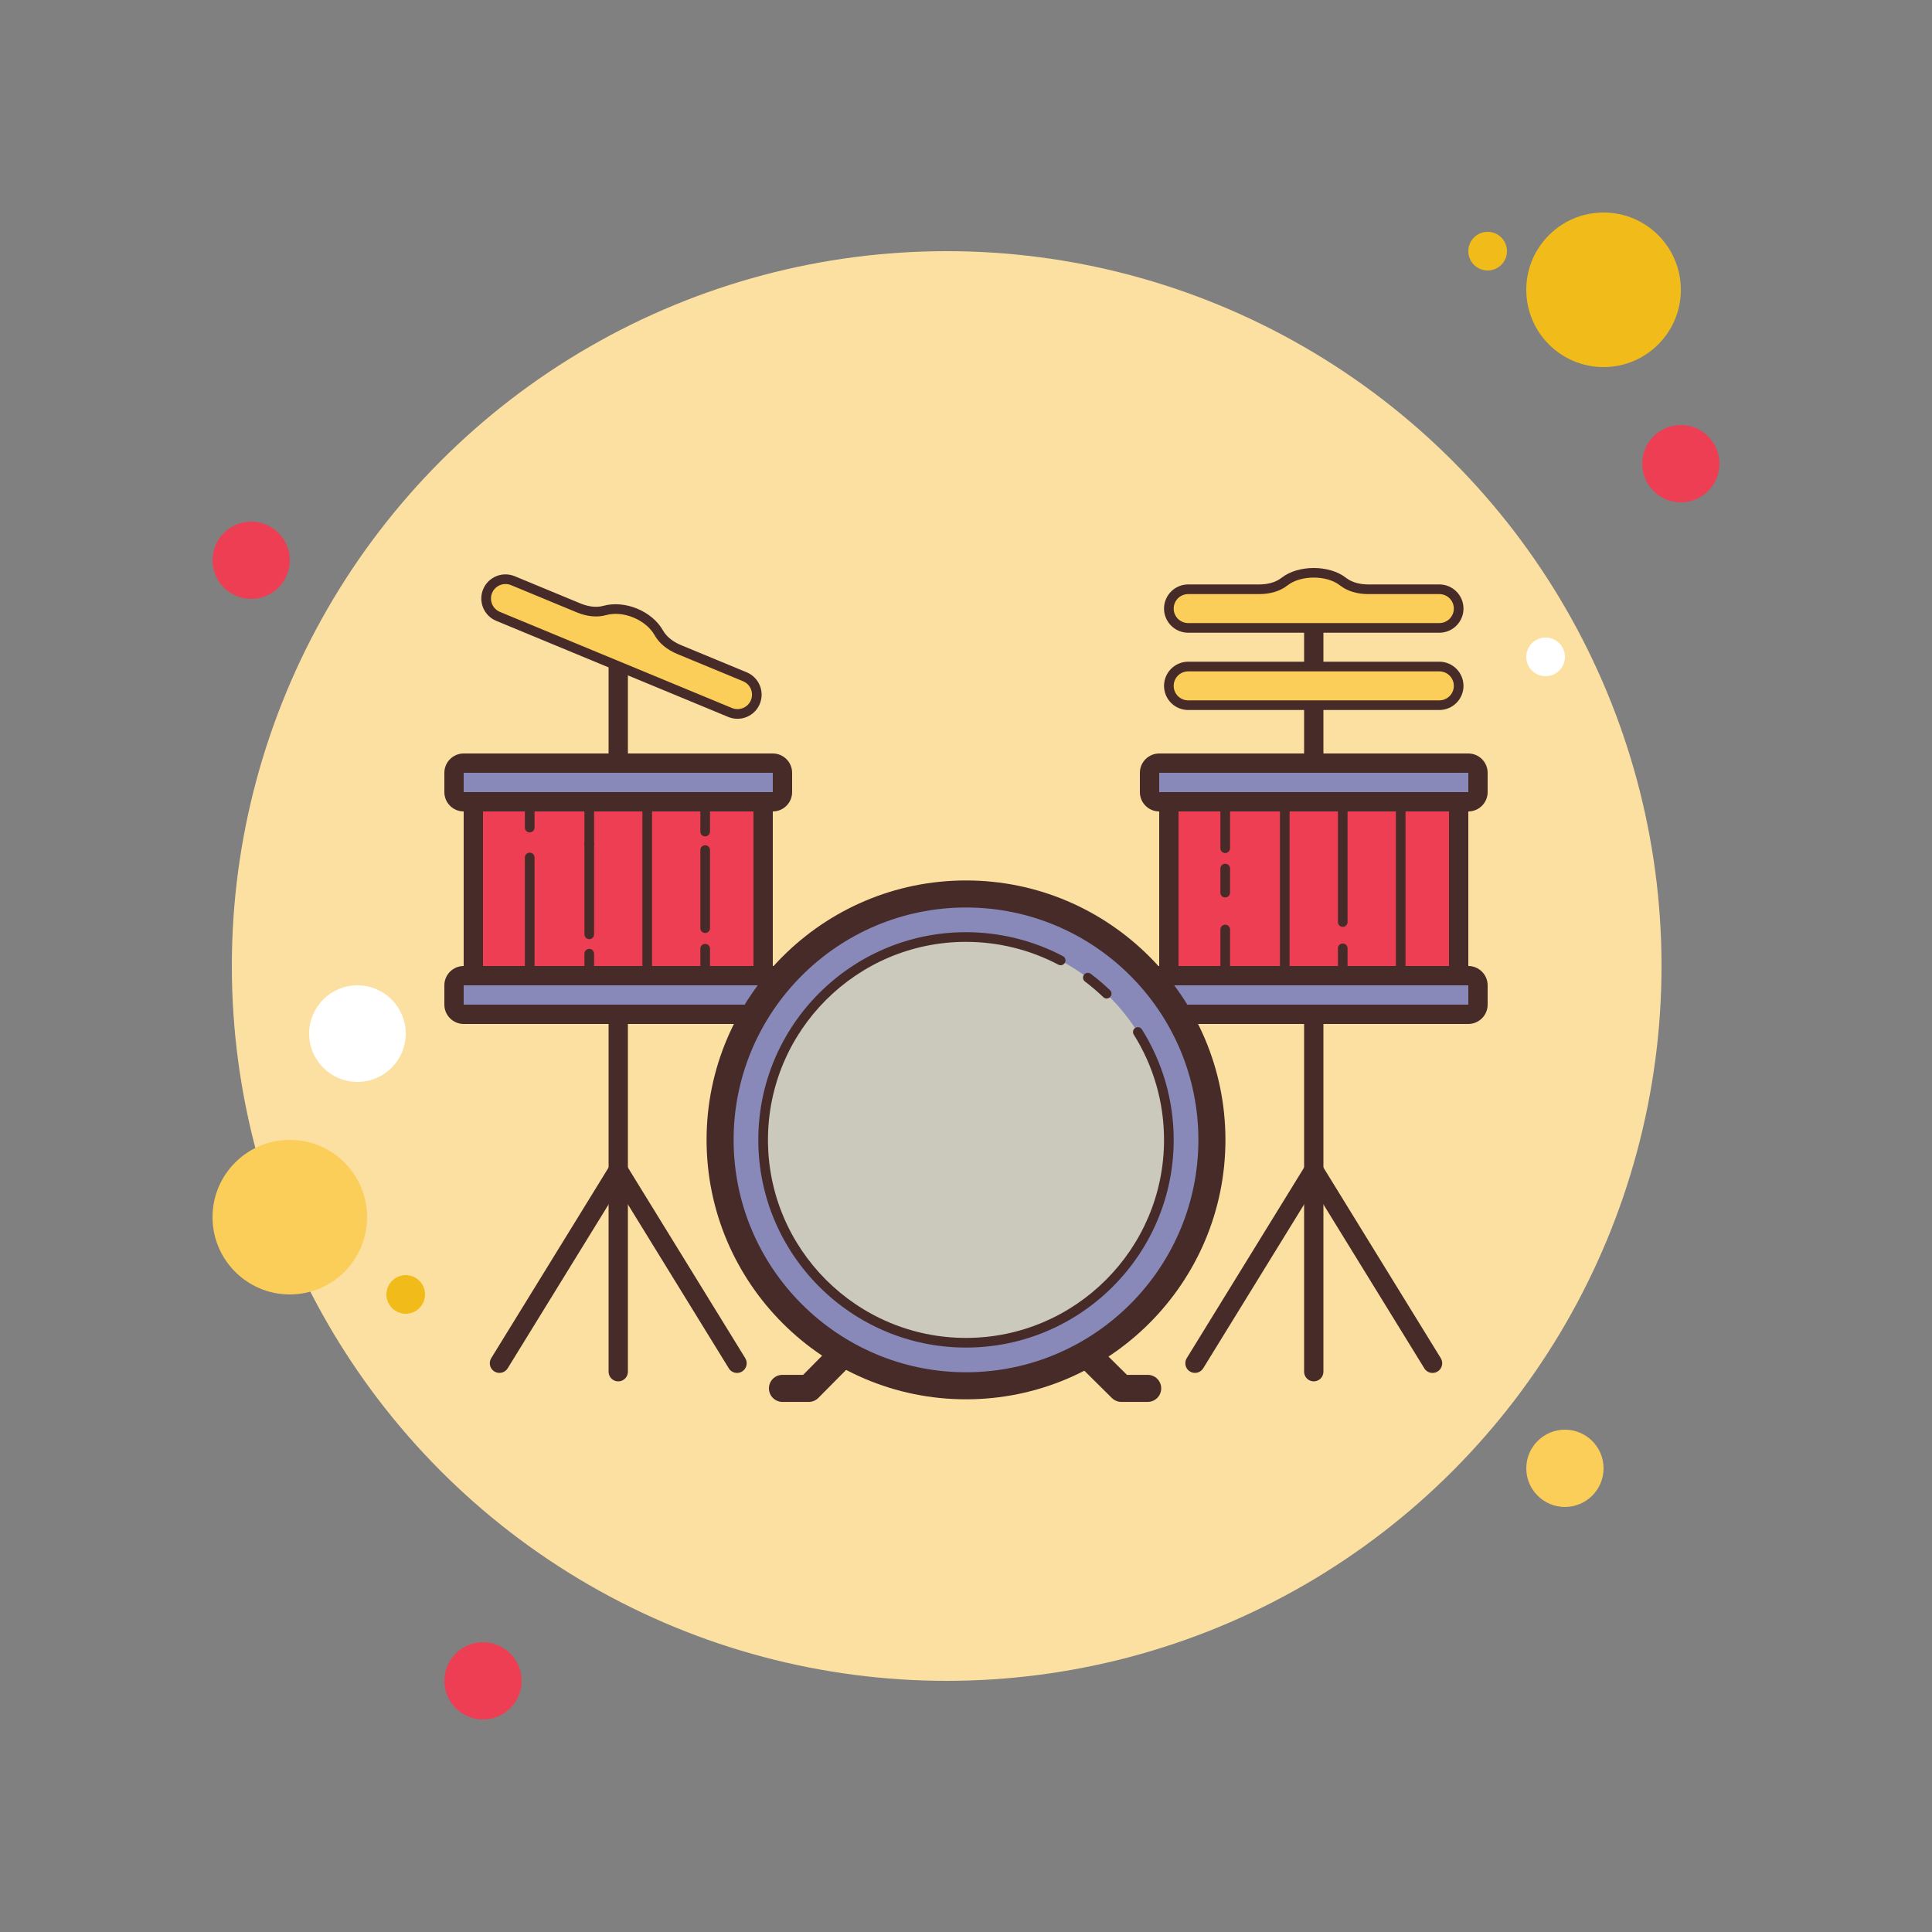 <svg xmlns="http://www.w3.org/2000/svg" viewBox="0 0 100 100"><rect x="0" y="0" width="100" height="100" fill="#808080" stroke="none"/><circle cx="13" cy="29" r="2" fill="#ee3e54"/><circle cx="77" cy="13" r="1" fill="#f1bc19"/><circle cx="49" cy="50" r="37" fill="#fce0a2"/><path fill="#472b29" d="M68,71.5c-0.276,0-0.5-0.224-0.5-0.5V32.489c0-0.276,0.224-0.5,0.5-0.5s0.5,0.224,0.5,0.5V71 C68.5,71.276,68.276,71.5,68,71.5z"/><rect width="15" height="9" x="60.5" y="41.5" fill="#ee3e54"/><path fill="#472b29" d="M75.5,51h-15c-0.276,0-0.5-0.224-0.5-0.5v-9c0-0.276,0.224-0.5,0.5-0.5h15 c0.276,0,0.5,0.224,0.5,0.5v9C76,50.776,75.776,51,75.5,51z M61,50h14v-8H61V50z"/><path fill="#8889b9" d="M76,52.5H60c-0.276,0-0.5-0.224-0.5-0.5v-1c0-0.276,0.224-0.5,0.5-0.5h16c0.276,0,0.5,0.224,0.5,0.5 v1C76.5,52.276,76.276,52.5,76,52.5z"/><path fill="#472b29" d="M76,53H60c-0.551,0-1-0.449-1-1v-1c0-0.551,0.449-1,1-1h16c0.551,0,1,0.449,1,1v1 C77,52.551,76.551,53,76,53z M76,52v0.5V52C76,52,76,52,76,52z M60,51v1h16v-1H60z"/><path fill="#8889b9" d="M76,41.5H60c-0.276,0-0.5-0.224-0.5-0.5v-1c0-0.276,0.224-0.5,0.5-0.5h16c0.276,0,0.5,0.224,0.5,0.5 v1C76.5,41.276,76.276,41.5,76,41.5z"/><path fill="#472b29" d="M76,42H60c-0.551,0-1-0.449-1-1v-1c0-0.551,0.449-1,1-1h16c0.551,0,1,0.449,1,1v1 C77,41.551,76.551,42,76,42z M76,41v0.5V41C76,41,76,41,76,41z M60,40v1h16v-1H60z"/><path fill="#472b29" d="M63.417,50.75c-0.138,0-0.25-0.112-0.25-0.25v-2.388c0-0.138,0.112-0.25,0.25-0.25 s0.25,0.112,0.25,0.25V50.5C63.667,50.638,63.555,50.75,63.417,50.75z"/><path fill="#472b29" d="M63.417,46.452c-0.138,0-0.25-0.112-0.25-0.25v-1.245c0-0.138,0.112-0.25,0.25-0.25 s0.25,0.112,0.25,0.25v1.245C63.667,46.34,63.555,46.452,63.417,46.452z"/><path fill="#472b29" d="M63.417,44.154c-0.138,0-0.25-0.112-0.25-0.25V41.5c0-0.138,0.112-0.25,0.25-0.25 s0.25,0.112,0.25,0.25v2.404C63.667,44.042,63.555,44.154,63.417,44.154z"/><path fill="#472b29" d="M66.5,50.75c-0.138,0-0.25-0.112-0.25-0.25v-9c0-0.138,0.112-0.25,0.25-0.25s0.25,0.112,0.25,0.25v9 C66.75,50.638,66.638,50.75,66.5,50.75z"/><path fill="#472b29" d="M69.5,50.75c-0.138,0-0.25-0.112-0.25-0.25v-1.415c0-0.138,0.112-0.25,0.25-0.25 s0.25,0.112,0.25,0.25V50.5C69.75,50.638,69.638,50.75,69.5,50.75z"/><path fill="#472b29" d="M69.5,47.974c-0.138,0-0.25-0.112-0.25-0.25V41.5c0-0.138,0.112-0.25,0.25-0.25 s0.25,0.112,0.25,0.25v6.224C69.75,47.862,69.638,47.974,69.5,47.974z"/><path fill="#472b29" d="M72.5,50.75c-0.138,0-0.25-0.112-0.25-0.25v-9c0-0.138,0.112-0.25,0.25-0.25s0.25,0.112,0.25,0.25v9 C72.75,50.638,72.638,50.75,72.5,50.75z"/><path fill="#472b29" d="M74.149,71.063c-0.168,0-0.332-0.084-0.426-0.238L68,61.528l-5.723,9.296 c-0.144,0.235-0.452,0.308-0.688,0.164c-0.235-0.145-0.308-0.453-0.164-0.688l6.149-9.988c0.182-0.296,0.67-0.296,0.852,0 l6.149,9.988c0.145,0.235,0.071,0.543-0.164,0.688C74.329,71.039,74.239,71.063,74.149,71.063z"/><circle cx="83" cy="15" r="4" fill="#f1bc19"/><circle cx="87" cy="24" r="2" fill="#ee3e54"/><circle cx="81" cy="76" r="2" fill="#fbcd59"/><circle cx="15" cy="63" r="4" fill="#fbcd59"/><circle cx="25" cy="87" r="2" fill="#ee3e54"/><circle cx="18.5" cy="53.5" r="2.5" fill="#fff"/><circle cx="21" cy="67" r="1" fill="#f1bc19"/><circle cx="80" cy="34" r="1" fill="#fff"/><path fill="#472b29" d="M32,71.5c-0.276,0-0.5-0.224-0.5-0.5V33.489c0-0.276,0.224-0.5,0.5-0.5s0.5,0.224,0.5,0.5V71 C32.5,71.276,32.276,71.5,32,71.5z"/><rect width="15" height="9" x="24.5" y="41.5" fill="#ee3e54"/><path fill="#472b29" d="M39.5,51h-15c-0.276,0-0.5-0.224-0.5-0.5v-9c0-0.276,0.224-0.5,0.5-0.5h15 c0.276,0,0.5,0.224,0.5,0.5v9C40,50.776,39.776,51,39.5,51z M25,50h14v-8H25V50z"/><path fill="#8889b9" d="M40,52.5H24c-0.276,0-0.5-0.224-0.5-0.5v-1c0-0.276,0.224-0.5,0.5-0.5h16c0.276,0,0.5,0.224,0.5,0.5 v1C40.5,52.276,40.276,52.5,40,52.5z"/><path fill="#472b29" d="M40,53H24c-0.551,0-1-0.449-1-1v-1c0-0.551,0.449-1,1-1h16c0.551,0,1,0.449,1,1v1 C41,52.551,40.551,53,40,53z M40,52v0.5V52C40,52,40,52,40,52z M24,51v1h16v-1H24z"/><circle cx="50" cy="59" r="12.728" fill="#8889b9"/><path fill="#472b29" d="M50,72.428c-7.404,0-13.428-6.024-13.428-13.428S42.596,45.572,50,45.572S63.428,51.596,63.428,59 S57.404,72.428,50,72.428z M50,46.972c-6.632,0-12.028,5.396-12.028,12.028S43.368,71.028,50,71.028S62.028,65.632,62.028,59 S56.632,46.972,50,46.972z"/><circle cx="50" cy="59" r="10.489" fill="#cbc9bc"/><path fill="#472b29" d="M41.862,72.562H40.5c-0.387,0-0.7-0.313-0.7-0.7s0.313-0.7,0.7-0.7h1.07l1.55-1.564 c0.272-0.274,0.716-0.276,0.99-0.004c0.274,0.272,0.277,0.715,0.004,0.99l-1.755,1.771C42.228,72.487,42.048,72.562,41.862,72.562z"/><path fill="#472b29" d="M59.404,72.562h-1.362c-0.185,0-0.362-0.073-0.493-0.203l-1.771-1.755 c-0.275-0.272-0.277-0.715-0.004-0.99s0.716-0.276,0.99-0.004l1.566,1.552h1.074c0.387,0,0.7,0.313,0.7,0.7 S59.791,72.562,59.404,72.562z"/><path fill="#8889b9" d="M40,41.5H24c-0.276,0-0.5-0.224-0.5-0.5v-1c0-0.276,0.224-0.5,0.5-0.5h16c0.276,0,0.5,0.224,0.5,0.5 v1C40.5,41.276,40.276,41.5,40,41.5z"/><path fill="#472b29" d="M40,42H24c-0.551,0-1-0.449-1-1v-1c0-0.551,0.449-1,1-1h16c0.551,0,1,0.449,1,1v1 C41,41.551,40.551,42,40,42z M40,41v0.5V41C40,41,40,41,40,41z M24,40v1h16v-1H24z"/><path fill="#472b29" d="M50,69.75c-5.928,0-10.75-4.822-10.75-10.75S44.072,48.25,50,48.25c1.747,0,3.481,0.429,5.017,1.24 c0.122,0.064,0.169,0.216,0.104,0.338c-0.065,0.123-0.217,0.168-0.338,0.104C53.32,49.159,51.666,48.75,50,48.75 c-5.652,0-10.25,4.598-10.25,10.25S44.348,69.25,50,69.25S60.25,64.652,60.25,59c0-1.935-0.542-3.82-1.567-5.45 c-0.074-0.117-0.039-0.271,0.078-0.345c0.118-0.074,0.271-0.039,0.345,0.078c1.076,1.71,1.644,3.687,1.644,5.716 C60.75,64.928,55.928,69.75,50,69.75z"/><path fill="#472b29" d="M57.28,51.683c-0.063,0-0.125-0.023-0.173-0.07c-0.299-0.288-0.619-0.56-0.951-0.81 c-0.11-0.083-0.132-0.24-0.049-0.35c0.083-0.111,0.24-0.132,0.35-0.049c0.348,0.262,0.684,0.548,0.997,0.849 c0.1,0.096,0.103,0.254,0.007,0.354C57.411,51.657,57.345,51.683,57.28,51.683z"/><path fill="#472b29" d="M27.417,50.75c-0.138,0-0.25-0.112-0.25-0.25v-6.117c0-0.138,0.112-0.25,0.25-0.25 s0.25,0.112,0.25,0.25V50.5C27.667,50.638,27.555,50.75,27.417,50.75z"/><path fill="#472b29" d="M27.417,43.085c-0.138,0-0.25-0.112-0.25-0.25V41.5c0-0.138,0.112-0.25,0.25-0.25 s0.25,0.112,0.25,0.25v1.335C27.667,42.973,27.555,43.085,27.417,43.085z"/><path fill="#472b29" d="M30.5,50.75c-0.138,0-0.25-0.112-0.25-0.25v-1.138c0-0.138,0.112-0.25,0.25-0.25 s0.25,0.112,0.25,0.25V50.5C30.75,50.638,30.638,50.75,30.5,50.75z"/><path fill="#472b29" d="M30.5,48.612c-0.138,0-0.25-0.112-0.25-0.25V43.66c0-0.138,0.112-0.25,0.25-0.25 s0.25,0.112,0.25,0.25v4.702C30.75,48.5,30.638,48.612,30.5,48.612z"/><path fill="#472b29" d="M30.5,43.91c-0.138,0-0.25-0.112-0.25-0.25V41.5c0-0.138,0.112-0.25,0.25-0.25s0.25,0.112,0.25,0.25 v2.16C30.75,43.798,30.638,43.91,30.5,43.91z"/><path fill="#472b29" d="M33.5,50.75c-0.138,0-0.25-0.112-0.25-0.25v-9c0-0.138,0.112-0.25,0.25-0.25s0.25,0.112,0.25,0.25v9 C33.75,50.638,33.638,50.75,33.5,50.75z"/><g><path fill="#472b29" d="M36.5,50.75c-0.138,0-0.25-0.112-0.25-0.25v-1.394c0-0.138,0.112-0.25,0.25-0.25 s0.25,0.112,0.25,0.25V50.5C36.75,50.638,36.638,50.75,36.5,50.75z"/></g><g><path fill="#472b29" d="M36.5,48.292c-0.138,0-0.25-0.112-0.25-0.25V44c0-0.138,0.112-0.25,0.25-0.25s0.25,0.112,0.25,0.25 v4.042C36.75,48.181,36.638,48.292,36.5,48.292z"/></g><g><path fill="#472b29" d="M36.5,43.292c-0.138,0-0.25-0.112-0.25-0.25V41.5c0-0.138,0.112-0.25,0.25-0.25 s0.25,0.112,0.25,0.25v1.542C36.75,43.181,36.638,43.292,36.5,43.292z"/></g><g><path fill="#472b29" d="M38.149,71.063c-0.168,0-0.332-0.084-0.426-0.238L32,61.528l-5.723,9.296 c-0.144,0.235-0.452,0.308-0.688,0.164c-0.235-0.145-0.308-0.453-0.164-0.688l6.149-9.988c0.182-0.296,0.67-0.296,0.852,0 l6.149,9.988c0.145,0.235,0.071,0.543-0.164,0.688C38.329,71.039,38.239,71.063,38.149,71.063z"/></g><g><path fill="#fbcd59" d="M26.545,30.055l3.397,1.407c0.432,0.179,0.915,0.261,1.365,0.134 c0.455-0.128,1.024-0.092,1.578,0.138s0.982,0.606,1.213,1.018c0.229,0.408,0.629,0.692,1.06,0.87l3.397,1.407 c0.51,0.211,0.753,0.796,0.541,1.307c-0.211,0.51-0.796,0.753-1.307,0.541l-12.01-4.975c-0.51-0.211-0.753-0.796-0.541-1.307 C25.45,30.086,26.035,29.844,26.545,30.055z"/><path fill="#472b29" d="M38.171,37.204c-0.159,0-0.321-0.031-0.477-0.095l-12.011-4.975 c-0.637-0.264-0.94-0.997-0.676-1.633c0.263-0.636,0.995-0.94,1.633-0.677l0,0l3.397,1.407c0.303,0.125,0.758,0.25,1.202,0.125 c0.524-0.146,1.159-0.093,1.741,0.147c0.582,0.241,1.068,0.651,1.335,1.127c0.226,0.402,0.635,0.636,0.938,0.762l3.397,1.407 c0.637,0.264,0.94,0.997,0.677,1.633C39.128,36.914,38.662,37.204,38.171,37.204z M26.164,30.229c-0.294,0-0.575,0.174-0.694,0.463 c-0.158,0.382,0.024,0.822,0.406,0.98l12.011,4.975c0.381,0.157,0.821-0.023,0.98-0.406c0.158-0.382-0.024-0.822-0.406-0.98 l-3.397-1.407c-0.54-0.223-0.948-0.562-1.183-0.979c-0.213-0.38-0.611-0.711-1.091-0.91c-0.479-0.199-0.994-0.244-1.415-0.128 c-0.459,0.129-0.988,0.08-1.528-0.144l-3.397-1.407C26.356,30.248,26.259,30.229,26.164,30.229z"/></g><g><path fill="#fbcd59" d="M74.5,36.5h-13c-0.552,0-1-0.448-1-1l0,0c0-0.552,0.448-1,1-1h13c0.552,0,1,0.448,1,1l0,0 C75.5,36.052,75.052,36.5,74.5,36.5z"/><path fill="#472b29" d="M74.5,36.75h-13c-0.689,0-1.25-0.561-1.25-1.25s0.561-1.25,1.25-1.25h13 c0.689,0,1.25,0.561,1.25,1.25S75.189,36.75,74.5,36.75z M61.5,34.75c-0.414,0-0.75,0.336-0.75,0.75s0.336,0.75,0.75,0.75h13 c0.414,0,0.75-0.336,0.75-0.75s-0.336-0.75-0.75-0.75H61.5z"/></g><g><path fill="#fbcd59" d="M74.5,30.5h-3.677c-0.467,0-0.946-0.109-1.313-0.398c-0.372-0.293-0.911-0.477-1.51-0.477 s-1.139,0.184-1.51,0.477c-0.367,0.289-0.845,0.398-1.313,0.398H61.5c-0.552,0-1,0.448-1,1c0,0.552,0.448,1,1,1h13 c0.552,0,1-0.448,1-1C75.5,30.948,75.052,30.5,74.5,30.5z"/><path fill="#472b29" d="M74.5,32.75h-13c-0.689,0-1.25-0.561-1.25-1.25s0.561-1.25,1.25-1.25h3.677 c0.329,0,0.796-0.06,1.158-0.345c0.856-0.674,2.474-0.674,3.33,0c0.362,0.285,0.83,0.345,1.158,0.345H74.5 c0.689,0,1.25,0.561,1.25,1.25S75.189,32.75,74.5,32.75z M61.5,30.75c-0.414,0-0.75,0.336-0.75,0.75s0.336,0.75,0.75,0.75h13 c0.414,0,0.75-0.336,0.75-0.75s-0.336-0.75-0.75-0.75h-3.677c-0.584,0-1.092-0.156-1.468-0.452c-0.683-0.537-2.028-0.537-2.711,0 c-0.376,0.296-0.883,0.452-1.468,0.452H61.5z"/></g></svg>